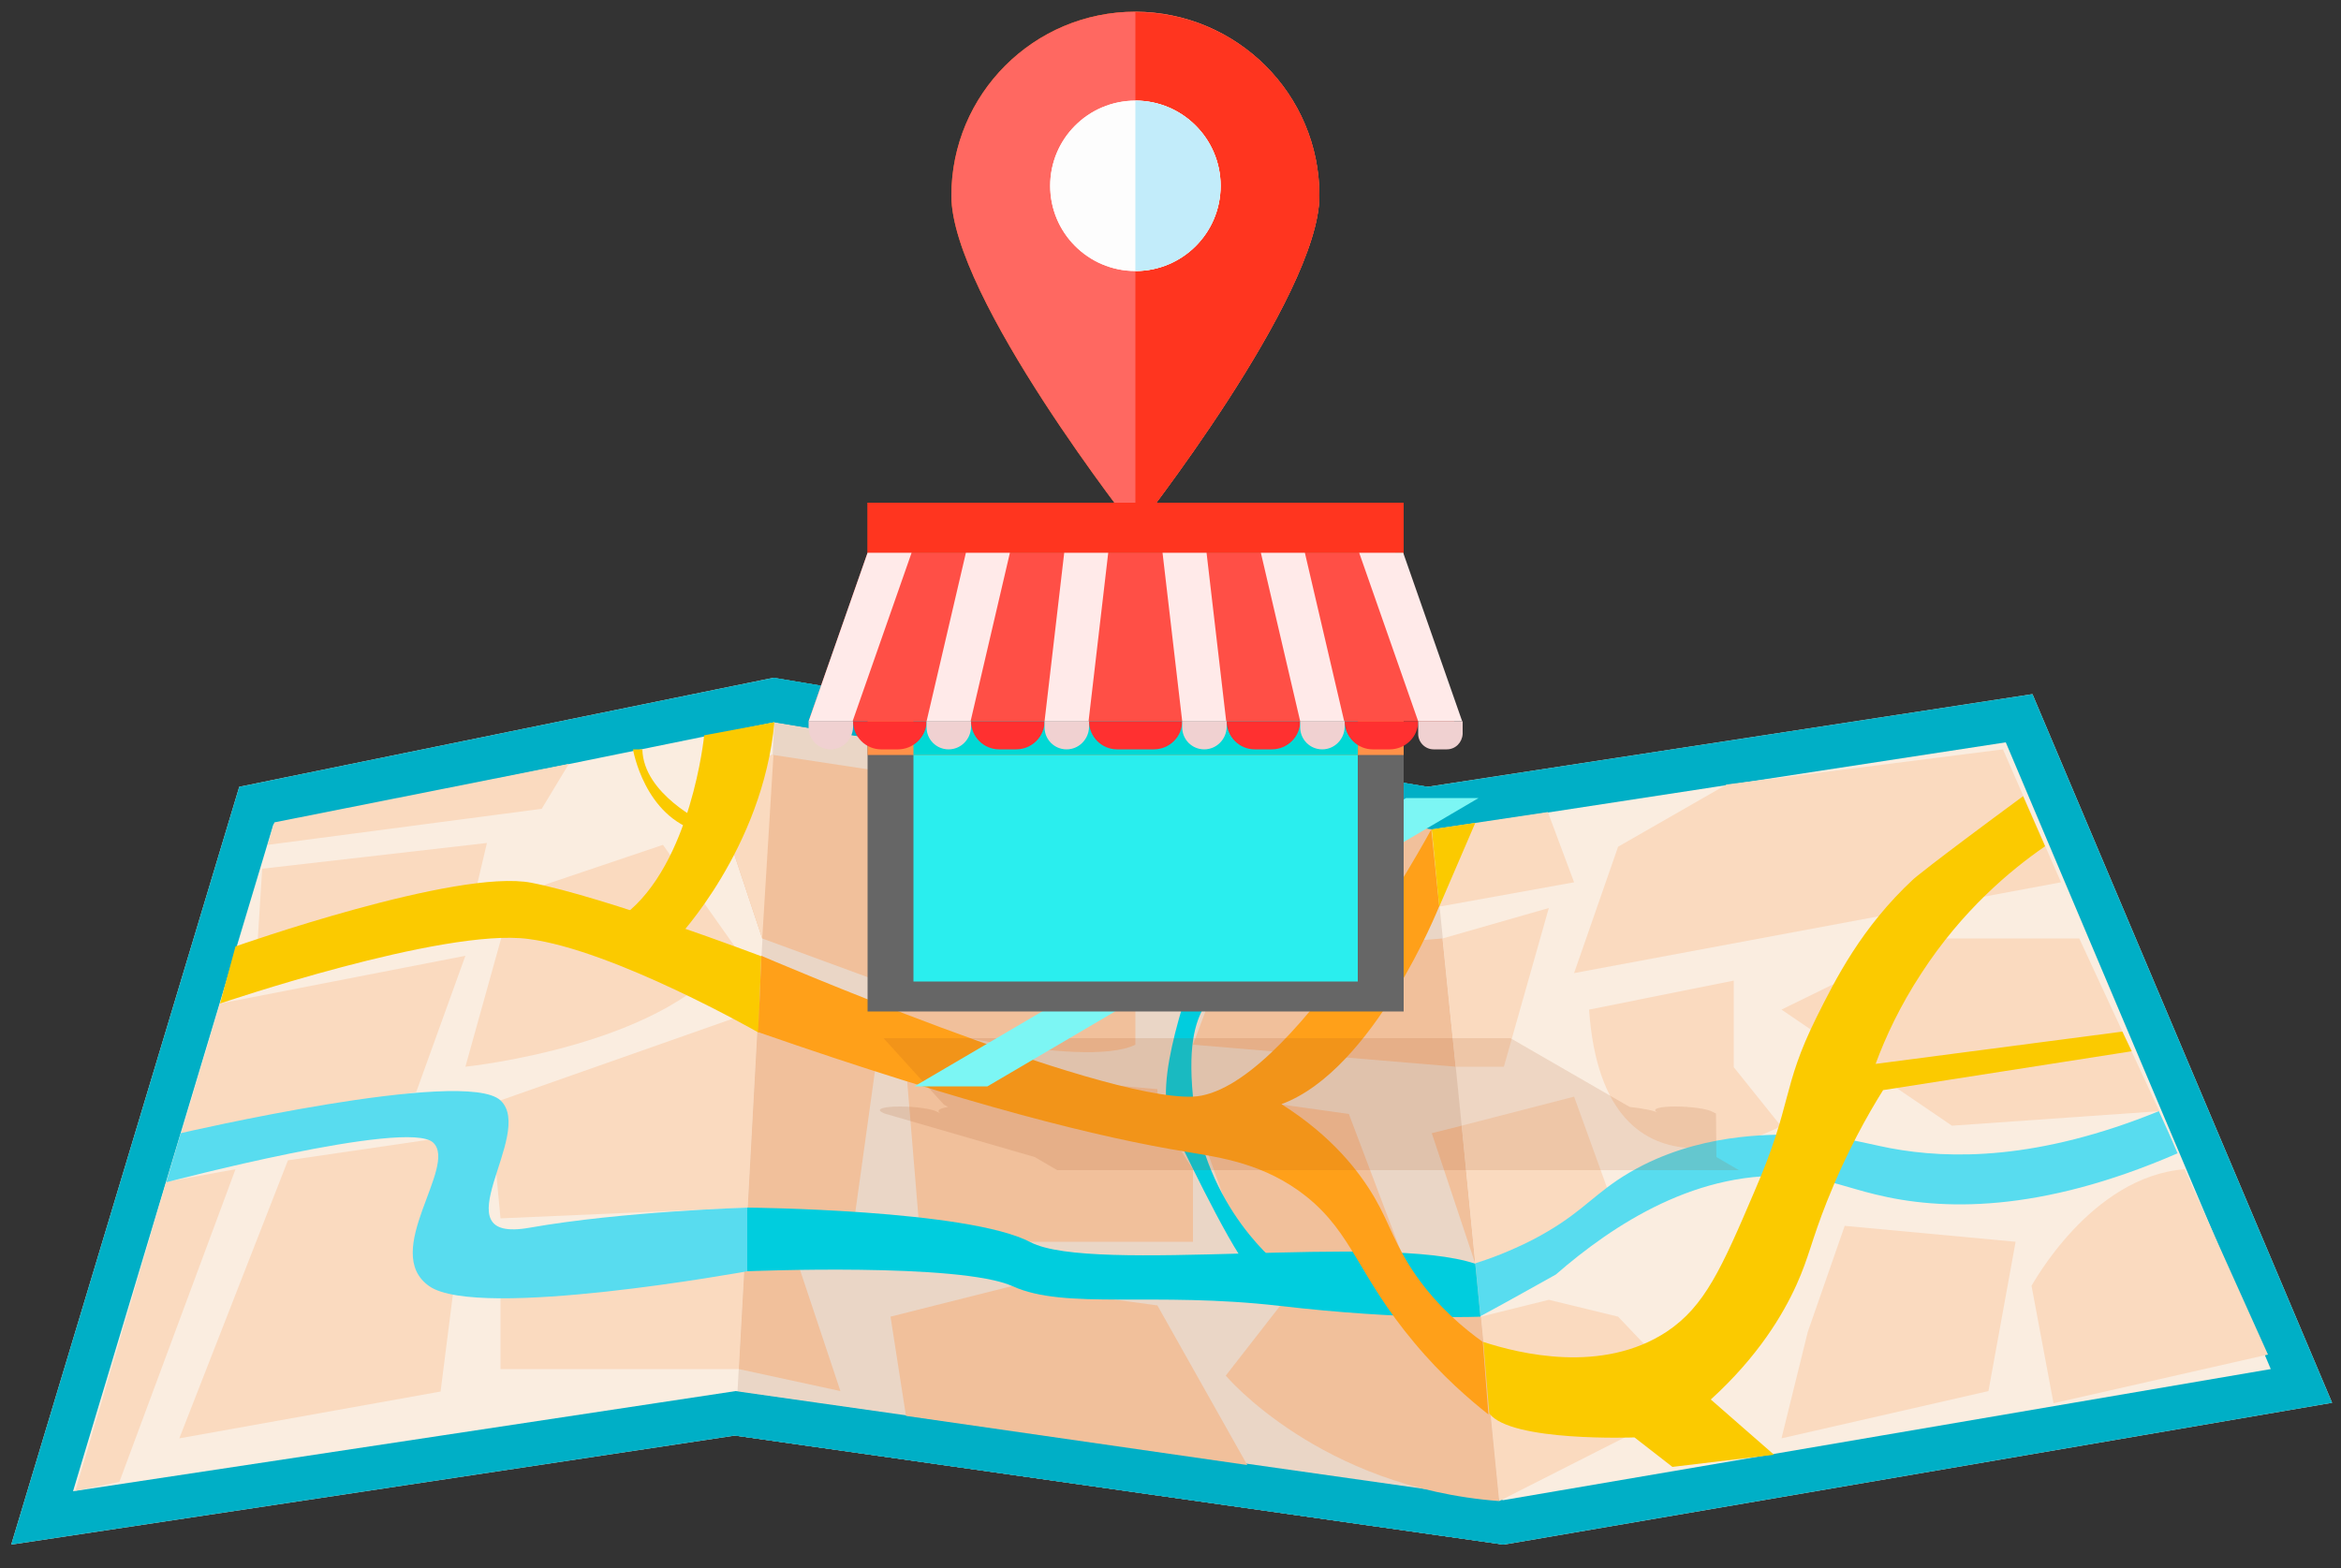 <?xml version="1.0" encoding="utf-8"?>
<!-- Generator: Adobe Illustrator 24.1.2, SVG Export Plug-In . SVG Version: 6.00 Build 0)  -->
<svg version="1.1" id="Layer_1" xmlns="http://www.w3.org/2000/svg" xmlns:xlink="http://www.w3.org/1999/xlink" x="0px" y="0px"
	 viewBox="0 0 500 335" style="enable-background:new 0 0 500 335;" xml:space="preserve">
<rect x="0" y="0" width="500" height="335" fill="#333333" stroke="none"/>
<style type="text/css">
	.st0{fill:#FAEDE0;}
	.st1{fill:#EAD6C6;}
	.st2{fill:#00AFC6;}
	.st3{fill:#FF6119;}
	.st4{fill:#FF6861;}
	.st5{fill:#FF351F;}
	.st6{fill:#FDFDFD;}
	.st7{fill:#C2ECFA;}
	.st8{fill:#FADABF;}
	.st9{fill:#F1C09B;}
	.st10{fill:#58DCEF;}
	.st11{fill:#00CDDE;}
	.st12{fill:#FBCA00;}
	.st13{fill:#FFA019;}
	.st14{opacity:0.15;fill:#A8551C;}
	.st15{fill:#7CF6F4;}
	.st16{fill:#666666;}
	.st17{fill:#2AEEEE;}
	.st18{fill:#FF9148;}
	.st19{fill:#00D8D5;}
	.st20{fill:#FF4F46;}
	.st21{fill:#FFEAE9;}
	.st22{fill:#F0D1D1;}
	.st23{fill:#FF3030;}
</style>
<g>
	<g>
		<polygon class="st0" points="498.1,299.7 321.2,330 157,306.7 2.4,330 51.1,168.1 165.2,144.8 304.9,168.1 434.1,148.3 		"/>
		<polygon class="st1" points="304.9,168.1 321.2,330 157,306.7 165.4,154.3 		"/>
		<g>
			<path class="st2" d="M165.4,154.3l138,23l1.5,0.2l1.5-0.2l122-18.7l56.6,133.9l-163.9,28l-162.7-23.1l-1.3-0.2l-1.3,0.2
				L15.6,318.6l42.8-142.5L165.4,154.3 M165.2,144.8L51.1,168.1L2.4,330L157,306.7L321.2,330l176.9-30.3l-64-151.4l-129.2,19.8
				L165.2,144.8L165.2,144.8z"/>
		</g>
		<polygon class="st2" points="165.2,144.8 165.4,154.3 305.8,177.7 304.9,168.1 		"/>
		<polygon class="st2" points="320.2,320.7 321.2,330 157,306.7 157,297.3 		"/>
	</g>
	<g>
		<g>
			<g>
				<path class="st3" d="M281.8,41.8c0,21.7-39.3,71.5-39.3,71.5s-39.3-49.8-39.3-71.5c0-21.7,17.6-39.3,39.3-39.3
					C264.2,2.6,281.8,20.1,281.8,41.8z"/>
			</g>
		</g>
		<g>
			<g>
				<path class="st4" d="M281.8,41.8c0,21.7-39.3,71.5-39.3,71.5s-39.3-49.8-39.3-71.5c0-21.7,17.6-39.3,39.3-39.3
					C264.2,2.6,281.8,20.1,281.8,41.8z"/>
			</g>
		</g>
		<path class="st5" d="M242.5,2.6v110.7c0,0,39.3-49.8,39.3-71.5S264.2,2.6,242.5,2.6z"/>
		<g>
			<g>
				<circle class="st6" cx="242.5" cy="39.7" r="18.2"/>
			</g>
		</g>
		<g>
			<g>
				<circle class="st6" cx="242.5" cy="39.7" r="18.2"/>
			</g>
		</g>
		<path class="st7" d="M242.5,21.5v36.4c10.1,0,18.2-8.1,18.2-18.2S252.5,21.5,242.5,21.5z"/>
	</g>
	<polygon class="st8" points="38.3,307.3 61.5,247.9 101.1,242.1 94.1,297.3 	"/>
	<polygon class="st8" points="106.9,265.3 106.9,292.5 157.8,292.5 159.3,265.3 	"/>
	<polygon class="st9" points="159.3,265.3 169.4,266.9 179.5,297.2 157.8,292.5 	"/>
	<polygon class="st8" points="38.7,242.1 88.9,233.3 99.4,204.2 47,214.4 	"/>
	<path class="st8" d="M99.4,227.9c0,0,44.8-4.6,57.6-25.6l-15.4-21.8l-32,10.8L99.4,227.9z"/>
	<polygon class="st8" points="99.4,199.6 104,180.1 56,185.6 54.6,207.9 	"/>
	<polygon class="st8" points="58.6,175.7 121.5,163.2 115.7,172.8 57.2,180.5 	"/>
	<polygon class="st8" points="35.5,252.5 50.3,249.8 25.5,316.6 16.1,318.5 	"/>
	<polygon class="st8" points="104.6,235.9 106.9,260.3 159.7,258 162,215.7 	"/>
	<polygon class="st9" points="162,215.7 187.3,225.8 181.8,265.3 159.7,258 	"/>
	<polygon class="st9" points="150.4,163.2 162.8,200.5 187.3,209.5 193.5,165.6 165.2,161.3 	"/>
	<polygon class="st8" points="165.2,161.3 162.8,200.5 150.4,163.2 	"/>
	<polygon class="st9" points="200.4,160.1 200.4,188.5 242.4,185.4 239.1,166.6 	"/>
	<path class="st9" d="M200.4,194l-10.2,24.2c0,0,41.1,10.5,52.3,5v-13.7l7.8-1.6v-10L200.4,194z"/>
	<path class="st9" d="M193.5,227.9l3.1,37.4h58.2v-15.5c0,0-7.6-10.7-7.6-17.1L193.5,227.9z"/>
	<polygon class="st9" points="193.5,302.5 190.2,281.3 216.4,274.7 247.2,278.9 266.4,313 	"/>
	<polygon class="st9" points="254.8,174.3 266.4,194 307.4,193.7 305.8,177.2 270.6,171.9 	"/>
	<polygon class="st8" points="305.8,177.2 307.4,193.7 336.2,188.5 330.6,173.5 	"/>
	<polygon class="st9" points="261.8,204.2 260.5,207.9 254.8,223.2 310.9,227.9 308.1,200.5 	"/>
	<polygon class="st8" points="308.1,200.5 330.8,194 321.2,227.9 310.9,227.9 	"/>
	<polygon class="st9" points="254.8,237.4 266.4,270 300.2,270 288.1,238 261.8,234.3 	"/>
	<polygon class="st9" points="312.2,240.5 305.8,242.1 315.1,270 	"/>
	<polygon class="st8" points="312.2,240.5 336.2,234.3 345.6,260.3 315.1,270 	"/>
	<polygon class="st8" points="330.8,277.7 316.3,281.3 320.2,320.7 362.6,299.2 345.6,281.3 	"/>
	<path class="st9" d="M316.3,281.3l-16.1-2.3h-26.8l-11.6,14.9c0,0,20.1,23.9,58.4,26.8L316.3,281.3z"/>
	<polygon class="st8" points="427.8,160.1 368.8,167.6 345.6,180.9 336.2,207.9 440.2,188.5 	"/>
	<polygon class="st8" points="444.1,200.5 411.5,200.5 380.5,215.7 416.9,240.5 461.2,237.4 	"/>
	<path class="st8" d="M339.4,215.7l30.9-6.2v18.5l10.1,12.6C380.5,240.5,342.6,261.5,339.4,215.7z"/>
	<polygon class="st8" points="394,261.9 386.1,284.6 380.5,307.3 424.7,297.2 430.5,265.3 	"/>
	<path class="st8" d="M466.6,249.8l17.8,39.6l-45.8,10.4l-4.7-25.1C434,274.7,446.4,251.4,466.6,249.8z"/>
	<path class="st10" d="M465.1,246.4c-29.7,12.9-50.6,12.2-64.5,8.8c-6.2-1.5-9.8-3.2-16.6-3.8c-21.2-1.8-39.4,10.2-51.7,20.9
		c-5.4,3-10.7,6-16.1,8.9l-1.1-11.3c2.9-0.9,7.3-2.5,12.2-5c9.4-4.9,12-8.6,18.2-12.8c14.2-9.5,30.1-9.7,36.9-9.7
		c9.6-0.1,15.1,1.7,21.3,2.9c12.8,2.4,31.6,2.6,57.4-7.9C462.5,240.4,463.8,243.4,465.1,246.4z"/>
	<path class="st11" d="M315.1,270l1.1,11.3c0,0-16.1,0.8-42.9-2.3c-26.8-3.1-45.8,0.9-57-4.2c-11.3-5.1-56.7-3.2-56.7-3.2V258
		c0,0,47.3,0.4,60.5,7.4C233.4,272.3,295.6,263.4,315.1,270z"/>
	<path class="st10" d="M159.7,258c0,0-26.8,0.8-46.6,4.3c-19.8,3.5,1.4-20.1-6.2-27.2s-68.3,7-68.3,7l-3.1,10.5
		c0,0,51.6-13.6,57-8.5c5.4,5-11.3,23.4-0.8,30.7c10.5,7.3,67.9-3.2,67.9-3.2V258z"/>
	<path class="st11" d="M273.8,270.8c0,0-16.7-12.4-19-36.5c-2.3-24.1,7.7-18.4,7.1-33.8c-0.6-15.3-11.6-32.1-11.6-32.1l-4.5-0.7
		c0,0,14,23.1,11.3,32.8c-2.7,9.7-11.3,30.7-6.8,40c4.5,9.3,14.6,30.3,18.1,32.2C271.8,274.7,273.8,270.8,273.8,270.8z"/>
	<path class="st12" d="M47,214.4c0,0,47.6-16.2,65.8-13.8c18.2,2.3,49.2,20,49.2,20l0.6-16.3c0,0-33.2-12.6-49.1-15.7
		c-15.9-3.1-63.2,13.6-63.2,13.6L47,214.4z"/>
	<path class="st13" d="M162.6,204.2c0,0,71.6,30.8,92.1,30.1c20.6-0.8,51-57.1,51-57.1l1.7,16.4c0,0-13.9,35-33.7,42.3
		c10.9,6.9,16.6,14.4,19.9,20c3.4,5.9,4.3,10.1,8.9,16.7c4.8,6.8,10.3,11.3,14.2,14.1c0.4,5.2,0.8,10.3,1.2,15.5
		c-3.9-3.1-9.8-8.1-15.8-15.3c-12-14.3-13.1-23.2-23-31.2c-9-7.2-18.6-8.4-25.6-9.6c-18.5-3-46.5-9.9-91.6-25.6
		C162.2,215.1,162.4,209.7,162.6,204.2z"/>
	<polygon class="st12" points="305.8,177.2 315.1,175.8 307.4,193.7 	"/>
	<path class="st12" d="M316.8,286.7c7.7,2.5,25.4,6.9,39.2-2.2c8.1-5.4,11.7-13.5,18.7-29.9c8.3-19.1,5.7-22,13.3-37.3
		c4-8,9.5-19.1,20.7-29.5c0,0,2.9-2.6,23.4-17.7l0,0l4.7,10.7c-7.4,5.1-17.7,13.7-26.4,27.1c-4.6,7-7.7,13.7-9.8,19.4l52.7-6.9
		l2,4.2l-53.1,8.3c-3.2,5.1-7.8,13.2-12,23.8c-3.3,8.3-3.8,11.8-6.5,17.8c-2.9,6.4-8.2,15.3-18.3,24.5c4.5,3.9,9,7.9,13.5,11.8
		l-21.7,2.6l-8.1-6.3c0,0-26.3,1-31-5.1L316.8,286.7z"/>
	<path class="st12" d="M144.6,200.5c0,0,18.3-19.2,20.8-46.2l-15,2.8c0,0-2.7,27.4-17.1,38.4L144.6,200.5z"/>
	<path class="st12" d="M150.4,175.8c0,0-13-6.1-13.2-15.7h-2c0,0,2.4,14.4,14.2,17.6C161.1,181,150.4,175.8,150.4,175.8z"/>
	<path class="st14" d="M366.5,237.9l0.1,9.3l4.8,2.8h-2.1H225.8l-4.8-2.8l-32.1-9.3l-0.6-0.3c-1.2-0.7,0.6-1.2,3.9-1.2
		c3.3,0,7,0.5,8.1,1.2l0.6,0.3c-1-0.6-0.3-1.1,1.6-1.4l-0.9-0.5l-12.9-14.2h133.9l24.6,14.2l0.9,0.5c2.8,0.3,5.4,0.8,6.4,1.4
		l-0.6-0.3c-1.2-0.7,0.6-1.2,3.9-1.2c3.3,0,7,0.5,8.1,1.2L366.5,237.9L366.5,237.9z"/>
	<polygon class="st15" points="195.3,232.1 210.9,232.1 315.8,170.5 300.3,170.5 	"/>
	<g>
		<rect x="185.3" y="118.1" class="st16" width="114.5" height="98"/>
		<rect x="195.1" y="128.5" class="st17" width="94.9" height="81.2"/>
		<rect x="185.3" y="118.1" class="st18" width="114.5" height="43.2"/>
		<rect x="195.1" y="128.5" class="st19" width="94.9" height="32.8"/>
		<rect x="185.3" y="107.4" class="st5" width="112.8" height="10.7"/>
		<rect x="185.3" y="107.4" class="st5" width="114.5" height="10.7"/>
		<polygon class="st20" points="298,118.1 185.3,118.1 172.7,154.1 310.6,154.1 		"/>
		<polygon class="st21" points="194.7,118.1 185.3,118.1 172.7,154.1 182.1,154.1 		"/>
		<polygon class="st21" points="215.7,118.1 206.3,118.1 197.9,154.1 207.3,154.1 		"/>
		<polygon class="st21" points="236.7,118.1 227.3,118.1 223.1,154.1 232.5,154.1 		"/>
		<polygon class="st21" points="257.7,118.1 248.3,118.1 252.5,154.1 261.9,154.1 		"/>
		<polygon class="st21" points="278.7,118.1 269.3,118.1 277.7,154.1 287.1,154.1 		"/>
		<polygon class="st21" points="299.7,118.1 290.3,118.1 302.9,154.1 312.3,154.1 		"/>
		<path class="st22" d="M177.4,160.1L177.4,160.1c-2.6,0-4.7-2.1-4.7-4.7v-1.3h9.5v1.3C182.1,158,180,160.1,177.4,160.1z"/>
		<path class="st23" d="M191.8,160.1h-3.6c-3.3,0-6-2.7-6-6l0,0h15.7l0,0C197.9,157.4,195.1,160.1,191.8,160.1z"/>
		<path class="st22" d="M202.6,160.1L202.6,160.1c-2.6,0-4.7-2.1-4.7-4.7v-1.3h9.5v1.3C207.3,158,205.2,160.1,202.6,160.1z"/>
		<path class="st23" d="M217,160.1h-3.6c-3.3,0-6-2.7-6-6l0,0h15.7l0,0C223.1,157.4,220.4,160.1,217,160.1z"/>
		<path class="st22" d="M227.8,160.1L227.8,160.1c-2.6,0-4.7-2.1-4.7-4.7v-1.3h9.5v1.3C232.5,158,230.4,160.1,227.8,160.1z"/>
		<path class="st23" d="M246.4,160.1h-7.8c-3.3,0-6-2.7-6-6l0,0h19.9l0,0C252.5,157.4,249.8,160.1,246.4,160.1z"/>
		<path class="st22" d="M257.2,160.1L257.2,160.1c-2.6,0-4.7-2.1-4.7-4.7v-1.3h9.5v1.3C261.9,158,259.8,160.1,257.2,160.1z"/>
		<path class="st23" d="M271.6,160.1H268c-3.3,0-6-2.7-6-6l0,0h15.7l0,0C277.7,157.4,275,160.1,271.6,160.1z"/>
		<path class="st22" d="M282.4,160.1L282.4,160.1c-2.6,0-4.7-2.1-4.7-4.7v-1.3h9.5v1.3C287.1,158,285,160.1,282.4,160.1z"/>
		<path class="st23" d="M296.8,160.1h-3.6c-3.3,0-6-2.7-6-6l0,0h15.7l0,0C302.9,157.4,300.2,160.1,296.8,160.1z"/>
		<path class="st22" d="M309,160.1h-2.8c-1.8,0-3.3-1.5-3.3-3.3v-2.7h9.5v2.7C312.3,158.6,310.9,160.1,309,160.1z"/>
	</g>
</g>
</svg>
